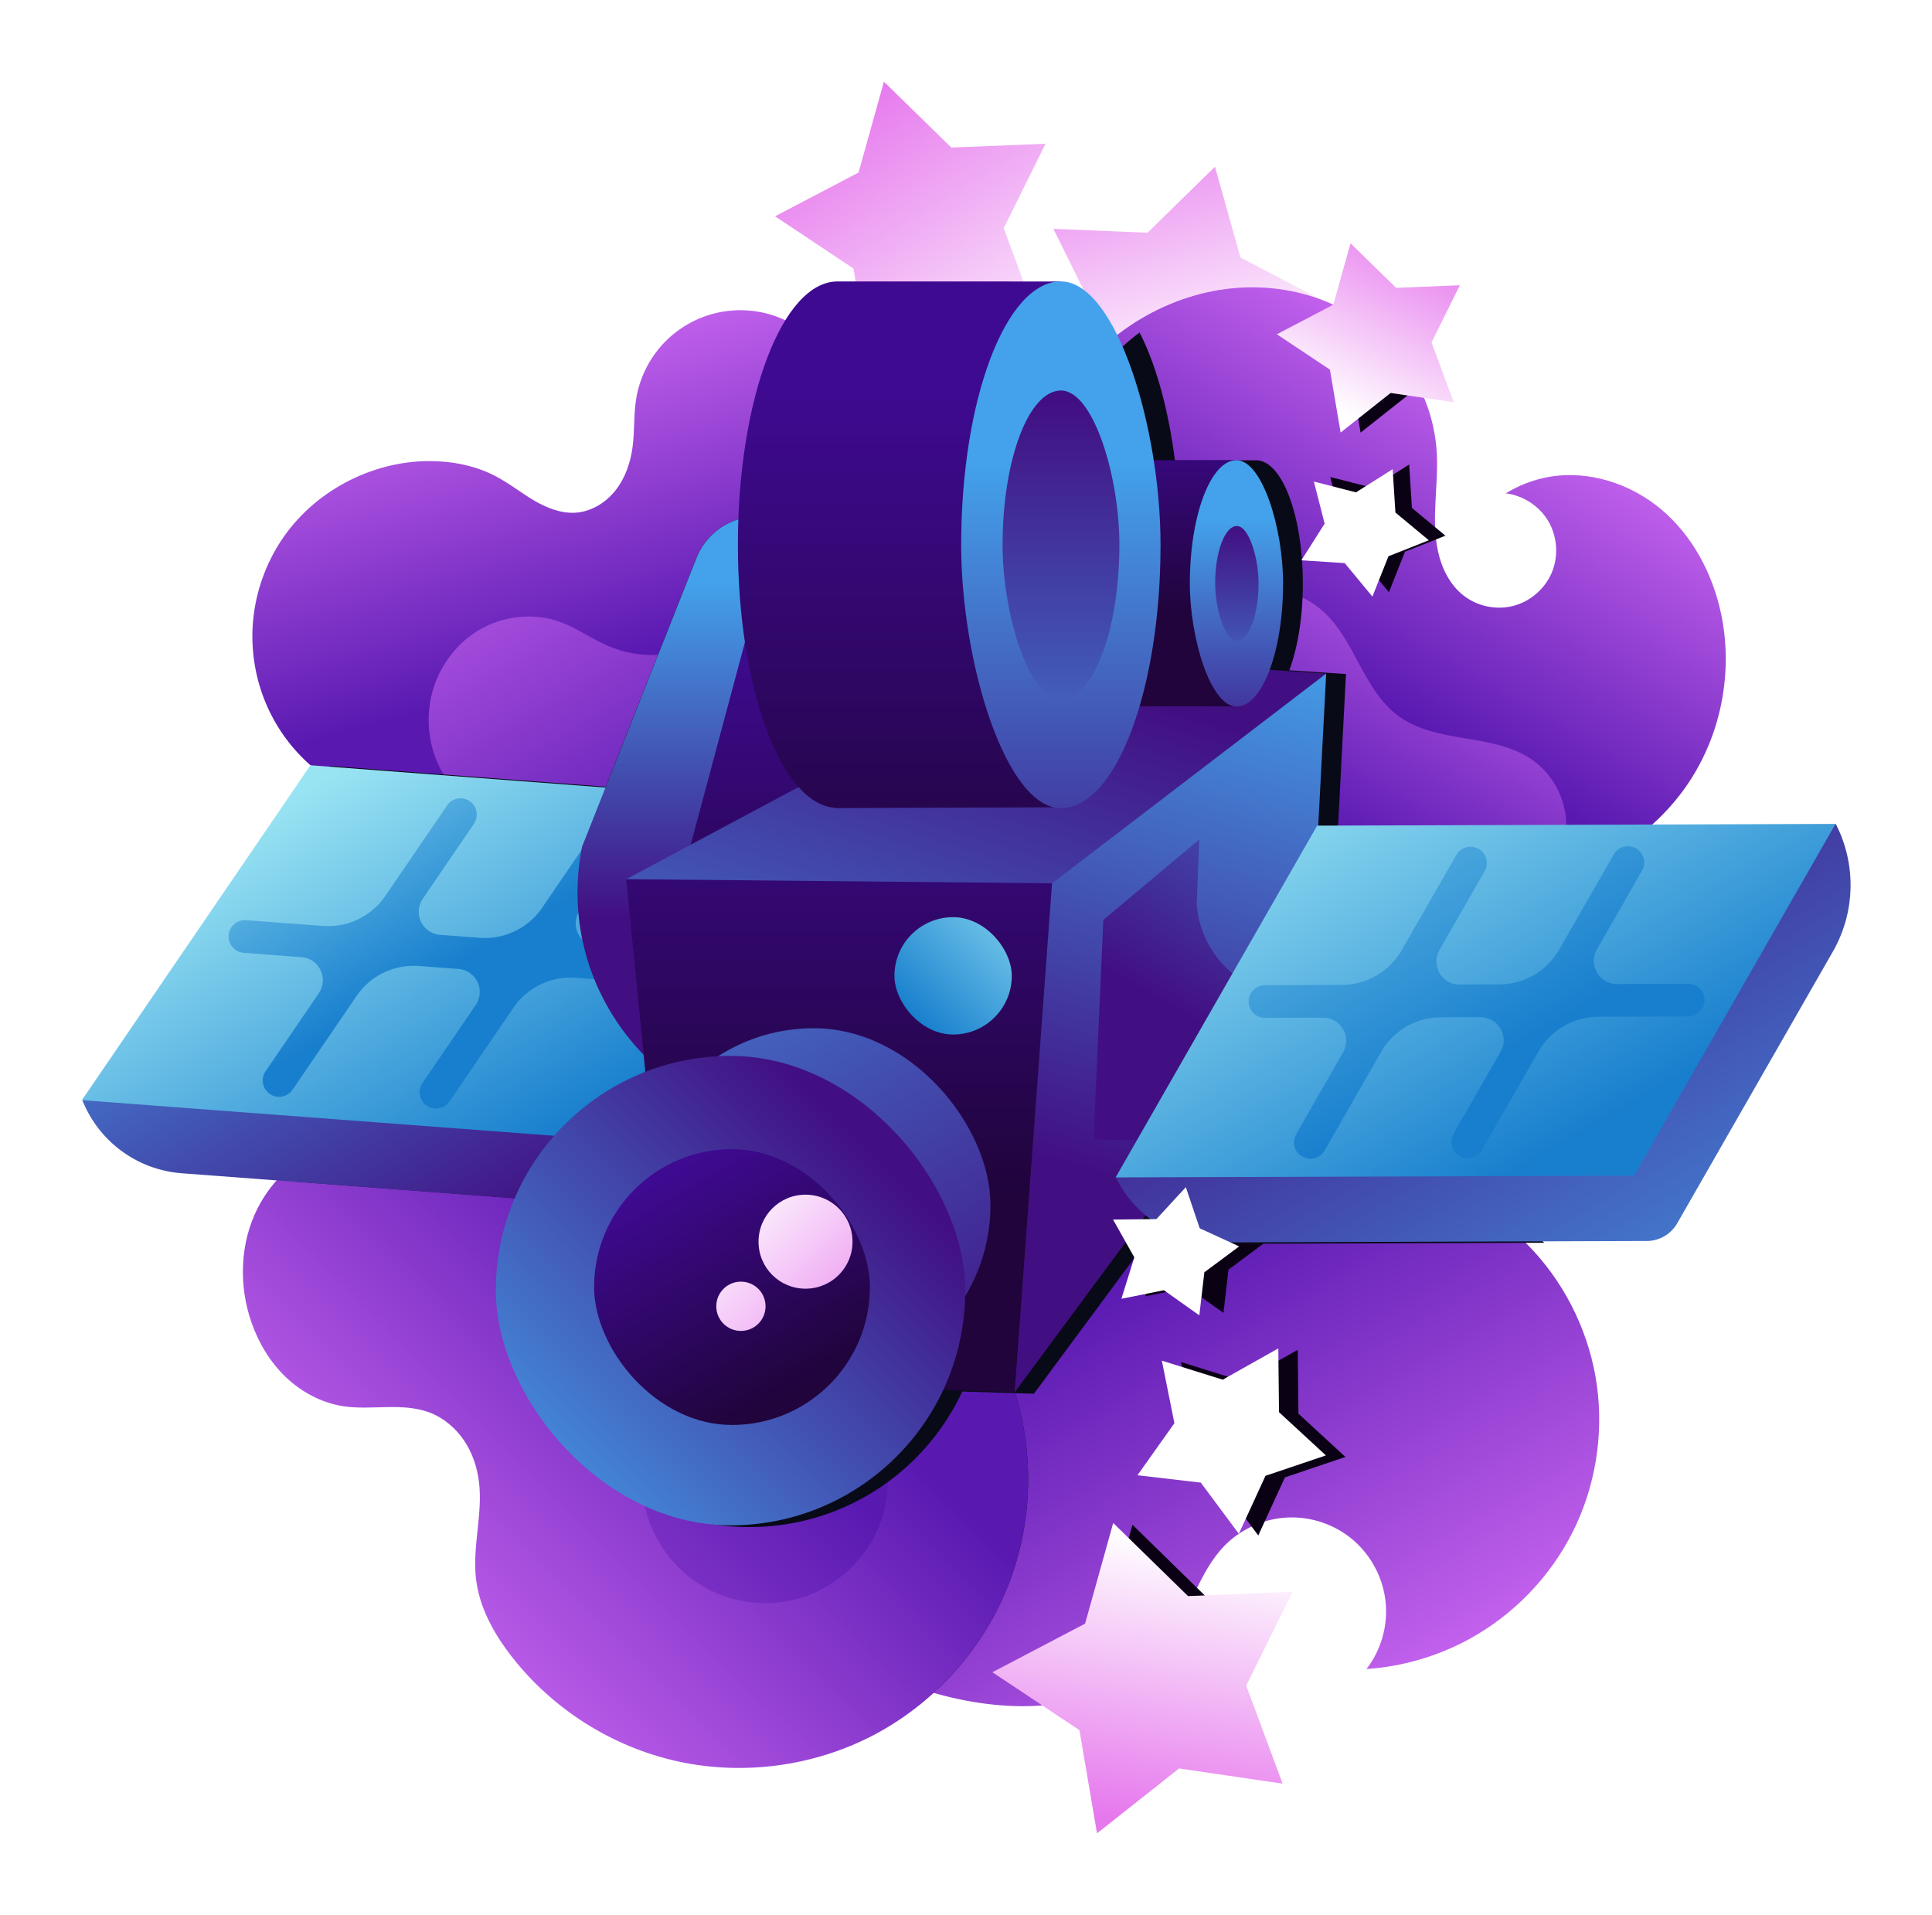 <?xml version="1.0" encoding="UTF-8"?>
<svg width="118.16" height="117.13" version="1.1" viewBox="0 0 31.262 30.99" xmlns="http://www.w3.org/2000/svg" xmlns:cc="http://creativecommons.org/ns#" xmlns:dc="http://purl.org/dc/elements/1.1/" xmlns:rdf="http://www.w3.org/1999/02/22-rdf-syntax-ns#" xmlns:xlink="http://www.w3.org/1999/xlink">
 <defs>
  <linearGradient id="linearGradient1353" x1="200.99" x2="206.16" y1="13.414" y2="22.374" gradientUnits="userSpaceOnUse" xlink:href="#linearGradient1252"/>
  <linearGradient id="linearGradient1252">
   <stop stop-color="#5919b1" offset="0"/>
   <stop stop-color="#e176ff" offset="1"/>
  </linearGradient>
  <clipPath id="clipPath1482-2">
   <path d="m204.24 12.64s1.593 7.319 1.037 7.482c-0.556 0.163-1.668 0.488-1.668 0.488s-2.008-2.496-2.299-1.994 0.149 1.159-0.875 1.506c-1.024 0.346-2.469 1.234-3.072 1.038-0.603-0.196-1.811-0.59-1.811-0.59s0.775-8.412 0.775-8.412" fill="url(#linearGradient1486)" stop-color="#000000" style="font-variation-settings:normal"/>
  </clipPath>
  <filter id="filter1516" x="-.182" y="-.188" width="1.365" height="1.376" color-interpolation-filters="sRGB">
   <feGaussianBlur stdDeviation="0.966"/>
  </filter>
  <linearGradient id="linearGradient1355" x1="161.41" x2="164.74" y1="-3.611" y2="-.278" gradientUnits="userSpaceOnUse" xlink:href="#linearGradient1316"/>
  <linearGradient id="linearGradient1316">
   <stop stop-color="#e677ed" offset="0"/>
   <stop stop-color="#fff" offset="1"/>
  </linearGradient>
  <linearGradient id="linearGradient1357" x1="191.84" x2="190.11" y1="4.192" y2="-2.283" gradientUnits="userSpaceOnUse" xlink:href="#linearGradient1252"/>
  <linearGradient id="linearGradient1359" x1="194.97" x2="198.13" y1="-4.704" y2=".362" gradientUnits="userSpaceOnUse" xlink:href="#linearGradient1316"/>
  <linearGradient id="linearGradient1361" x1="192.64" x2="188.04" y1="7.509" y2="-.463" gradientUnits="userSpaceOnUse" xlink:href="#linearGradient1252"/>
  <linearGradient id="linearGradient1363" x1="192.95" x2="185.92" y1="13.919" y2="20.953" gradientUnits="userSpaceOnUse" xlink:href="#linearGradient1252"/>
  <linearGradient id="linearGradient1366" x1="204.12" x2="207.53" y1="5.192" y2="-.702" gradientUnits="userSpaceOnUse" xlink:href="#linearGradient1252"/>
  <clipPath id="clipPath1191-8">
   <path d="m762.92-6.602c-0.53-0.016-1.06 0.003-1.588 0.055-2.11 0.208-4.157 0.948-5.945 2.086-1.788 1.138-3.323 2.673-4.461 4.461l9.844 31.299 20.916-2.076c3.273-0.938 6.161-3.158 7.91-6.078s2.342-6.514 1.625-9.842c-0.521-2.417-1.744-4.718-3.633-6.314-1.889-1.596-4.468-2.427-6.902-1.99-0.924 0.166-1.815 0.507-2.613 1 1.072 0.131 2.067 0.788 2.609 1.723s0.619 2.125 0.201 3.121c-0.418 0.996-1.323 1.774-2.369 2.041-1.047 0.267-2.212 0.017-3.057-0.656-0.824-0.657-1.316-1.661-1.539-2.691-0.43-1.984 0.051-4.048-0.076-6.074-0.12-1.919-0.799-3.796-1.91-5.365-1.111-1.569-2.65-2.829-4.396-3.633-1.444-0.665-3.025-1.017-4.615-1.065zm-20.908 52.555-2.928 31.793c2.131 1.128 4.457 1.884 6.844 2.228 2.13 0.307 4.334 0.284 6.398-0.324 2.064-0.608 3.983-1.831 5.213-3.598 0.629-0.904 1.065-1.924 1.539-2.918s0.999-1.983 1.768-2.772c1.014-1.04 2.433-1.675 3.885-1.736 1.451-0.061 2.918 0.453 4.016 1.404 1.097 0.952 1.814 2.332 1.959 3.777 0.145 1.445-0.283 2.939-1.17 4.09 2.202-0.15 4.371-0.785 6.307-1.846 2.694-1.477 4.925-3.788 6.305-6.533s1.903-5.913 1.48-8.957c-0.422-3.044-1.788-5.95-3.863-8.217-2.075-2.267-4.849-3.882-7.844-4.57z" fill="url(#linearGradient1197)" stop-color="#000000" style="font-variation-settings:normal"/>
  </clipPath>
  <filter id="filter1187" x="-.165" y="-.049" width="1.33" height="1.097" color-interpolation-filters="sRGB">
   <feGaussianBlur stdDeviation="1.967"/>
  </filter>
  <linearGradient id="linearGradient1368" x1="202.81" x2="205.91" y1="6.964" y2="1.595" gradientUnits="userSpaceOnUse" xlink:href="#linearGradient1252"/>
  <linearGradient id="linearGradient1370" x1="193.52" x2="185.21" y1="15.996" y2="24.308" gradientUnits="userSpaceOnUse" xlink:href="#linearGradient1252"/>
  <clipPath id="clipPath1444-9">
   <path d="m762.92-6.602c-0.53-0.016-1.06 0.003-1.588 0.055-2.11 0.208-4.157 0.948-5.945 2.086-1.788 1.138-3.323 2.673-4.461 4.461l9.844 31.299 20.916-2.076c3.273-0.938 6.161-3.158 7.91-6.078s2.342-6.514 1.625-9.842c-0.521-2.417-1.744-4.718-3.633-6.314-1.889-1.596-4.468-2.427-6.902-1.99-0.924 0.166-1.815 0.507-2.613 1 1.072 0.131 2.067 0.788 2.609 1.723s0.619 2.125 0.201 3.121c-0.418 0.996-1.323 1.774-2.369 2.041-1.047 0.267-2.212 0.017-3.057-0.656-0.824-0.657-1.316-1.661-1.539-2.691-0.43-1.984 0.051-4.048-0.076-6.074-0.12-1.919-0.799-3.796-1.91-5.365-1.111-1.569-2.65-2.829-4.396-3.633-1.444-0.665-3.025-1.017-4.615-1.065zm-31.857 1.4c-0.593 0.018-1.182 0.118-1.748 0.297-1.132 0.359-2.16 1.037-2.936 1.935s-1.297 2.014-1.486 3.186c-0.157 0.969-0.09 1.964-0.217 2.938-0.124 0.953-0.445 1.897-1.039 2.652-0.594 0.755-1.483 1.305-2.441 1.371-0.91 0.063-1.798-0.3-2.582-0.766-0.784-0.466-1.503-1.041-2.311-1.465-1.247-0.654-2.67-0.928-4.078-0.924-3.552 0.011-7.058 1.873-9.023 4.832-0.983 1.479-1.59 3.207-1.744 4.977-0.154 1.769 0.148 3.577 0.871 5.199 0.61 1.369 1.516 2.605 2.641 3.596l22.916 9.238 13.756-13.922-5.764-21.205c-0.829-0.849-1.897-1.464-3.049-1.752-0.576-0.144-1.172-0.206-1.766-0.188zm-9.035 42.596-16.057 8.445c-1.816 0.722-3.354 2.119-4.242 3.859-1.095 2.143-1.178 4.745-0.381 7.016 0.44 1.253 1.143 2.422 2.103 3.338 0.961 0.916 2.186 1.57 3.498 1.773 0.875 0.136 1.767 0.072 2.652 0.055s1.794 0.015 2.623 0.326c0.864 0.325 1.603 0.946 2.121 1.711s0.819 1.667 0.924 2.584c0.223 1.95-0.414 3.923-0.188 5.873 0.202 1.738 1.081 3.334 2.15 4.719 2.51 3.25 6.186 5.577 10.197 6.455 4.011 0.878 8.325 0.301 11.963-1.603 1.338-0.701 2.579-1.582 3.693-2.602 0.933 0.27 1.88 0.492 2.842 0.631 2.13 0.307 4.334 0.284 6.398-0.324 2.064-0.608 3.983-1.831 5.213-3.598 0.629-0.904 1.065-1.924 1.539-2.918s0.999-1.983 1.768-2.772c1.014-1.04 2.433-1.675 3.885-1.736 1.451-0.061 2.918 0.453 4.016 1.404 1.097 0.952 1.814 2.332 1.959 3.777 0.145 1.445-0.283 2.939-1.17 4.09 2.202-0.15 4.371-0.785 6.307-1.846 2.694-1.477 4.925-3.788 6.305-6.533s1.903-5.913 1.48-8.957c-0.422-3.044-1.788-5.95-3.863-8.217-2.075-2.267-4.849-3.882-7.844-4.57l-29.908-1.822-0.812 8.82z" fill="url(#linearGradient1448)" stop-color="#000000" style="font-variation-settings:normal"/>
  </clipPath>
  <filter id="filter1420" x="-.066" y="-.093" width="1.131" height="1.187" color-interpolation-filters="sRGB">
   <feGaussianBlur stdDeviation="2.961"/>
  </filter>
  <linearGradient id="linearGradient1372" x1="190.57" x2="186.26" y1="13.051" y2="5.588" gradientUnits="userSpaceOnUse" xlink:href="#linearGradient1061"/>
  <linearGradient id="linearGradient1061">
   <stop stop-color="#420f82" offset="0"/>
   <stop stop-color="#43a2eb" offset="1"/>
  </linearGradient>
  <linearGradient id="linearGradient1374" x1="187.03" x2="190.48" y1="6.025" y2="11.993" gradientUnits="userSpaceOnUse" xlink:href="#linearGradient1202"/>
  <linearGradient id="linearGradient1202">
   <stop stop-color="#99e4f3" offset="0"/>
   <stop stop-color="#187fce" offset="1"/>
  </linearGradient>
  <linearGradient id="linearGradient1376" x1="187.04" x2="189.69" y1="4.139" y2="8.728" gradientUnits="userSpaceOnUse" xlink:href="#linearGradient1202"/>
  <linearGradient id="linearGradient1378" x1="192.58" x2="192.58" y1="8.431" y2="2.996" gradientTransform="scale(3.78)" gradientUnits="userSpaceOnUse" xlink:href="#linearGradient1061"/>
  <linearGradient id="linearGradient1380" x1="194.97" x2="194.97" y1="3.972" y2="10.258" gradientUnits="userSpaceOnUse" xlink:href="#linearGradient1093"/>
  <linearGradient id="linearGradient1093">
   <stop stop-color="#3e0a91" offset="0"/>
   <stop stop-color="#20043b" offset="1"/>
  </linearGradient>
  <linearGradient id="linearGradient1382" x1="200.26" x2="197.03" y1="5.032" y2="15.324" gradientUnits="userSpaceOnUse" xlink:href="#linearGradient1061"/>
  <linearGradient id="linearGradient1384" x1="200.6" x2="200.6" y1=".2" y2="3.572" gradientUnits="userSpaceOnUse" xlink:href="#linearGradient1093"/>
  <linearGradient id="linearGradient1386" x1="197.72" x2="197.72" y1="-.077" y2="8.647" gradientUnits="userSpaceOnUse" xlink:href="#linearGradient1093"/>
  <linearGradient id="linearGradient1388" x1="199.55" x2="201.95" y1="12.656" y2="3.71" gradientUnits="userSpaceOnUse" xlink:href="#linearGradient1061"/>
  <linearGradient id="linearGradient1390" x1="200.97" x2="204.63" y1="10.191" y2="3.85" gradientUnits="userSpaceOnUse" xlink:href="#linearGradient1061"/>
  <linearGradient id="linearGradient1392" x1="203.96" x2="209.75" y1="6.96" y2="16.993" gradientUnits="userSpaceOnUse" xlink:href="#linearGradient1061"/>
  <linearGradient id="linearGradient1394" x1="196.79" x2="196.79" y1="5.076" y2="12.929" gradientUnits="userSpaceOnUse" xlink:href="#linearGradient1093"/>
  <linearGradient id="linearGradient1396" x1="201.44" x2="201.44" y1="9.357" y2="1.058" gradientUnits="userSpaceOnUse" xlink:href="#linearGradient1061"/>
  <linearGradient id="linearGradient1398" x1="202.87" x2="202.87" y1="6.126" y2="2.009" gradientUnits="userSpaceOnUse" xlink:href="#linearGradient1061"/>
  <linearGradient id="linearGradient1400" x1="201.86" x2="201.86" y1="2.116" y2="6.047" gradientUnits="userSpaceOnUse" xlink:href="#linearGradient1061"/>
  <linearGradient id="linearGradient1402" x1="198.69" x2="198.69" y1=".102" y2="9.115" gradientUnits="userSpaceOnUse" xlink:href="#linearGradient1061"/>
  <linearGradient id="linearGradient1404" x1="201.87" x2="205.73" y1="6.035" y2="12.722" gradientUnits="userSpaceOnUse" xlink:href="#linearGradient1202"/>
  <linearGradient id="linearGradient1406" x1="201.52" x2="205.83" y1="3.19" y2="10.651" gradientUnits="userSpaceOnUse" xlink:href="#linearGradient1202"/>
  <linearGradient id="linearGradient1408" x1="197.92" x2="191.51" y1="16.131" y2="5.034" gradientUnits="userSpaceOnUse" xlink:href="#linearGradient1061"/>
  <linearGradient id="linearGradient1410" x1="198.52" x2="196.3" y1="7.898" y2="10.119" gradientUnits="userSpaceOnUse" xlink:href="#linearGradient1202"/>
  <linearGradient id="linearGradient1412" x1="195.57" x2="189.4" y1="12.199" y2="18.374" gradientUnits="userSpaceOnUse" xlink:href="#linearGradient1061"/>
  <linearGradient id="linearGradient1414" x1="191.81" x2="193.83" y1="12.879" y2="16.39" gradientUnits="userSpaceOnUse" xlink:href="#linearGradient1093"/>
  <linearGradient id="linearGradient1416" x1="200.61" x2="201.31" y1="23.232" y2="18.617" gradientUnits="userSpaceOnUse" xlink:href="#linearGradient1316"/>
  <linearGradient id="linearGradient1418" x1="204.58" x2="203.13" y1="-2.685" y2=".242" gradientUnits="userSpaceOnUse" xlink:href="#linearGradient1316"/>
  <linearGradient id="linearGradient1420" x1="738.73" x2="728.31" y1="59.927" y2="49.502" gradientUnits="userSpaceOnUse" xlink:href="#linearGradient1316"/>
 </defs>
 <g transform="translate(-137.12 25.914)">
  <g transform="translate(-44.377 -19.518)">
   <g>
    <path transform="scale(.265)" d="m739.95-24.174a5 5 0 0 0-4.734 3.648l-0.973 3.471-3.193 1.676a5 5 0 0 0-2.541 5.588c-0.234 0.058-0.476 0.048-0.707 0.121-2.031 0.644-3.82 1.822-5.211 3.434-1.388 1.608-2.297 3.55-2.637 5.656-0.166 1.029-0.13 1.31-0.143 1.846-0.404-0.269-0.545-0.408-1.19-0.746-2.124-1.115-4.348-1.503-6.416-1.496-5.289 0.017-10.225 2.629-13.172 7.064-1.45 2.183-2.333 4.689-2.561 7.311-0.228 2.625 0.21 5.258 1.283 7.668 0.277 0.623 0.667 1.18 1.022 1.758l-11.918 17.465a5 5 0 0 0-0.539 4.604l0.027 0.066a5 5 0 0 0 0.043 0.107c1.629 3.982 5.285 6.712 9.506 7.324-0.176 2.031 0.062 4.069 0.732 5.981 0.669 1.906 1.753 3.759 3.371 5.301 1.637 1.561 3.731 2.716 6.18 3.096 1.617 0.251 2.805 0.126 3.519 0.111 0.5-0.01 0.505 0.006 0.549 0.006 0.023 0.061 0.04 0.073 0.053 0.186 0.058 0.503-0.583 2.481-0.188 5.883 0.353 3.041 1.765 5.391 3.16 7.197 3.248 4.205 7.895 7.147 13.086 8.283 5.19 1.136 10.641 0.406 15.35-2.059 0.882-0.462 1.604-1.125 2.406-1.693 0.374 0.073 0.707 0.186 1.096 0.242 0.745 0.108 1.512 0.046 2.269 0.078l0.645 3.791a5 5 0 0 0 8.033 3.08l3.324-2.631 4.193 0.617a5 5 0 0 0 5.414-6.686l-0.115-0.309a5 5 0 0 0 0.898 0.021c2.934-0.2 5.79-1.035 8.369-2.449 3.602-1.975 6.524-5.001 8.369-8.672 1.846-3.672 2.529-7.823 1.965-11.891-0.164-1.179-0.64-2.264-1.004-3.387 2.189-0.295 4.204-1.42 5.316-3.363l2e-3 -0.004 9.516-16.609a5 5 0 0 0 0-2e-3c2.197-3.835 2.323-8.533 0.334-12.48a5 5 0 0 0-4.51-2.814l-2.488 0.008c0.824-2.905 1.012-5.973 0.365-8.973-0.723-3.354-2.408-6.644-5.295-9.082-2.929-2.474-6.835-3.802-10.926-3.098a5 5 0 0 0-0.301-1.383l-0.607-1.635 0.773-1.56a5 5 0 0 0-4.686-7.215l-1.74 0.072-1.248-1.219a5 5 0 0 0-6.428-0.471l-0.557-1.984a5 5 0 0 0-8.309-2.227l-1.887 1.844a5 5 0 0 0-5.191-4.672l-3.606 0.146-2.578-2.519a5 5 0 0 0-3.574-1.422z" color="#000000" color-rendering="auto" dominant-baseline="auto" fill="#fff" image-rendering="auto" shape-rendering="auto" solid-color="#000000" stop-color="#000000" style="font-feature-settings:normal;font-variant-alternates:normal;font-variant-caps:normal;font-variant-east-asian:normal;font-variant-ligatures:normal;font-variant-numeric:normal;font-variant-position:normal;font-variation-settings:normal;inline-size:0;isolation:auto;mix-blend-mode:normal;paint-order:stroke markers fill;shape-margin:0;shape-padding:0;text-decoration-color:#000000;text-decoration-line:none;text-decoration-style:solid;text-indent:0;text-orientation:mixed;text-transform:none;white-space:normal"/>
    <path d="m204.24 12.64c0.792 0.182 1.526 0.61 2.075 1.21 0.549 0.6 0.911 1.369 1.022 2.174s-0.027 1.644-0.392 2.37c-0.365 0.726-0.955 1.338-1.668 1.729-0.512 0.281-1.086 0.449-1.668 0.488 0.235-0.304 0.348-0.7 0.309-1.082-0.038-0.382-0.228-0.748-0.518-0.999-0.29-0.252-0.679-0.388-1.063-0.371-0.384 0.016-0.76 0.184-1.028 0.459-0.203 0.209-0.342 0.471-0.468 0.734s-0.241 0.533-0.407 0.772c-0.325 0.467-0.833 0.791-1.379 0.951-0.546 0.161-1.129 0.168-1.693 0.086-0.631-0.091-1.247-0.292-1.811-0.59l0.775-8.412" fill="url(#linearGradient1353)" stop-color="#000000" style="font-variation-settings:normal"/>
    <path d="m186.79 12.128c-0.48 0.191-0.887 0.561-1.122 1.022-0.29 0.567-0.312 1.255-0.101 1.856 0.116 0.331 0.302 0.641 0.556 0.883 0.254 0.242 0.578 0.415 0.925 0.469 0.232 0.036 0.468 0.019 0.702 0.015 0.234-0.005 0.474 0.004 0.694 0.086 0.229 0.086 0.424 0.251 0.561 0.453 0.137 0.202 0.216 0.441 0.244 0.684 0.059 0.516-0.11 1.038-0.05 1.554 0.053 0.46 0.286 0.882 0.569 1.248 0.664 0.86 1.637 1.476 2.698 1.708 1.061 0.232 2.203 0.079 3.165-0.425 0.963-0.504 1.739-1.355 2.153-2.359 0.414-1.004 0.462-2.155 0.134-3.191l-6.881-6.237" clip-path="url(#clipPath1482-2)" fill="#080a16" filter="url(#filter1516)" stop-color="#000000" style="font-variation-settings:normal"/>
    <path transform="rotate(30 182.04 66.273)" d="m163.61-3.882 1.091 1.066 1.524-0.062-0.677 1.367 0.53 1.43-1.509-0.221-1.196 0.946-0.256-1.503-1.269-0.845 1.351-0.708z" fill="url(#linearGradient1355)" style="paint-order:stroke markers fill"/>
    <path d="m186.52 5.987c-0.298-0.262-0.538-0.589-0.699-0.951-0.191-0.429-0.271-0.908-0.23-1.376s0.201-0.925 0.461-1.317c0.52-0.783 1.447-1.276 2.387-1.278 0.372-0.001 0.749 0.072 1.079 0.245 0.214 0.112 0.404 0.264 0.611 0.387 0.208 0.123 0.443 0.219 0.683 0.203 0.254-0.018 0.489-0.163 0.646-0.363 0.157-0.2 0.242-0.45 0.275-0.702 0.034-0.258 0.016-0.52 0.058-0.777 0.05-0.31 0.188-0.605 0.393-0.843 0.205-0.238 0.477-0.417 0.777-0.512s0.625-0.105 0.93-0.029c0.305 0.076 0.587 0.238 0.807 0.463l1.525 5.611-3.64 3.683" fill="url(#linearGradient1357)" stop-color="#000000" style="font-variation-settings:normal"/>
    <path d="m195.8-5.074 1.091 1.066 1.524-0.062-0.677 1.367 0.53 1.43-1.509-0.221-1.196 0.946-0.256-1.503-1.269-0.845 1.351-0.708z" fill="url(#linearGradient1359)" style="paint-order:stroke markers fill"/>
    <path d="m188.98 6.522c-0.218-0.206-0.382-0.469-0.471-0.756-0.088-0.287-0.1-0.597-0.035-0.889 0.099-0.444 0.382-0.846 0.773-1.078s0.886-0.286 1.313-0.131c0.273 0.099 0.511 0.274 0.777 0.388 0.498 0.214 1.091 0.195 1.575-0.05 0.484-0.245 0.849-0.712 0.972-1.24l0.059 5.24-3.062 0.331" fill="url(#linearGradient1361)" stop-color="#000000" style="font-variation-settings:normal"/>
    <path d="m186.79 12.128c-0.48 0.191-0.887 0.561-1.122 1.022-0.29 0.567-0.312 1.255-0.101 1.856 0.116 0.331 0.302 0.641 0.556 0.883 0.254 0.242 0.578 0.415 0.925 0.469 0.232 0.036 0.468 0.019 0.702 0.015 0.234-0.005 0.474 0.004 0.694 0.086 0.229 0.086 0.424 0.251 0.561 0.453 0.137 0.202 0.216 0.441 0.244 0.684 0.059 0.516-0.11 1.038-0.05 1.554 0.053 0.46 0.286 0.882 0.569 1.248 0.664 0.86 1.637 1.476 2.698 1.708 1.061 0.232 2.203 0.079 3.165-0.425 0.963-0.504 1.739-1.355 2.153-2.359 0.414-1.004 0.462-2.155 0.134-3.191l-6.881-6.237" fill="url(#linearGradient1363)" stop-color="#000000" style="font-variation-settings:normal"/>
    <path d="m206.82 7.732c0.866-0.248 1.63-0.835 2.093-1.608s0.62-1.723 0.43-2.604c-0.138-0.64-0.462-1.249-0.962-1.671-0.5-0.422-1.182-0.642-1.826-0.527-0.244 0.044-0.48 0.134-0.692 0.265 0.284 0.035 0.547 0.208 0.691 0.456 0.143 0.247 0.164 0.562 0.053 0.826-0.111 0.264-0.35 0.47-0.626 0.54-0.277 0.071-0.585 0.005-0.809-0.174-0.218-0.174-0.348-0.44-0.407-0.712-0.114-0.525 0.013-1.071-0.02-1.607-0.032-0.508-0.211-1.004-0.505-1.419s-0.701-0.748-1.163-0.961c-0.51-0.235-1.083-0.322-1.641-0.267-0.558 0.055-1.1 0.251-1.573 0.552-0.473 0.301-0.879 0.707-1.18 1.18l2.604 8.281" fill="url(#linearGradient1366)" stop-color="#000000" style="font-variation-settings:normal"/>
    <path transform="scale(.265)" d="m768.58-9.293-1.053 3.756-3.455 1.81 3.248 2.162 0.654 3.846 3.059-2.42 3.861 0.566-1.357-3.658 1.73-3.496-3.897 0.16zm2.359 13.521-2.244 1.42-2.572-0.658 0.658 2.574-1.422 2.244 2.65 0.168 1.695 2.047 0.98-2.469 2.469-0.98-2.045-1.695zm-12.164 43.953-1.799 1.955-2.656 0.029 1.303 2.314-0.793 2.537 2.603-0.523 2.168 1.537 0.307-2.639 2.131-1.586-2.414-1.107zm5.361 10.104-3.4 1.912-3.725-1.164 0.768 3.826-2.256 3.182 3.873 0.451 2.33 3.131 1.627-3.547 3.695-1.248-2.869-2.643zm-10.094 10.682-1.727 6.162-5.668 2.969 5.326 3.547 1.074 6.309 5.018-3.971 6.33 0.93-2.225-6 2.84-5.734-6.393 0.262z" clip-path="url(#clipPath1191-8)" fill="#0b0115" filter="url(#filter1187)" style="paint-order:stroke markers fill"/>
    <path d="m206.4 7.922c0.294-0.256 0.46-0.652 0.438-1.041-0.022-0.389-0.232-0.763-0.553-0.985-0.314-0.217-0.705-0.283-1.082-0.345-0.377-0.063-0.768-0.134-1.076-0.36-0.281-0.205-0.462-0.517-0.627-0.823-0.165-0.307-0.326-0.625-0.582-0.86-0.183-0.168-0.41-0.288-0.653-0.343-0.242-0.055-0.499-0.047-0.737 0.025l0.172 5.635" fill="url(#linearGradient1368)" stop-color="#000000" style="font-variation-settings:normal"/>
    <path d="m195.47 16.366c0.208 0.279 0.342 0.614 0.382 0.961 0.04 0.346-0.013 0.703-0.152 1.023-0.227 0.522-0.689 0.936-1.232 1.106s-1.159 0.091-1.642-0.21c-0.483-0.301-0.826-0.818-0.915-1.38-0.088-0.562 0.079-1.16 0.447-1.594" fill="url(#linearGradient1370)" stop-color="#000000" style="font-variation-settings:normal"/>
    <path transform="scale(.265)" d="m737.21-6.961c-3.153 0-5.732 6.263-6.061 14.355a4.037 4.037 0 0 0-3.738 2.551l-5.531 13.957-16.918-1.275-13.975 20.48 0.025 0.066a7.121 7.121 0 0 0 6.055 4.404l20.373 1.535c-0.737 1.731-1.145 3.639-1.145 5.644 0 7.953 6.401 14.354 14.354 14.354 5.775 0 10.72-3.383 13.002-8.277l4.377 0.135 8.002-10.818a7.121 7.121 0 0 0 4.594 1.662l26.055-0.086a2.16 2.16 0 0 0 1.867-1.088l9.518-16.613a8.18 8.18 0 0 0 0.207-7.746l-0.029-0.064-31.643 0.105 0.482-9.299-3.461-0.227c0.509-1.357 0.826-3.219 0.826-5.291 0-4.173-1.272-7.531-2.852-7.531h-4.959c-0.813-6.367-3.082-10.934-5.773-10.934z" clip-path="url(#clipPath1444-9)" fill="#090a18" filter="url(#filter1420)" stop-color="#000000" style="font-variation-settings:normal"/>
    <path d="m194.89 6.617-2.247 0.892-5.669-0.427-2.506 3.673-1.639 0.651 7e-3 0.018a1.884 1.884 0 0 0 1.602 1.165l6.874 0.518a0.572 0.572 0 0 0 0.515-0.248l2.855-4.184a2.164 2.164 0 0 0 0.215-2.039z" fill="url(#linearGradient1372)" stop-color="#000000" style="font-variation-settings:normal"/>
    <path d="m186.52 5.987-3.698 5.419 8.364 0.631 3.698-5.419z" fill="url(#linearGradient1374)" stop-color="#000000" style="font-variation-settings:normal"/>
    <path d="m188.98 6.522c-0.097-0.011-0.193 0.033-0.248 0.115l-1 1.464a1.122 1.122 0 0 1-1.011 0.486l-1.24-0.093c-0.146-0.012-0.273 0.097-0.285 0.243-0.011 0.146 0.098 0.274 0.245 0.285l0.935 0.07a0.374 0.374 0 0 1 0.28 0.583l-0.862 1.263c-0.082 0.121-0.051 0.286 0.07 0.368 0.12 0.082 0.285 0.052 0.367-0.069l1.035-1.516a1.121 1.121 0 0 1 1.01-0.486l0.639 0.048a0.374 0.374 0 0 1 0.28 0.583l-0.862 1.263c-0.082 0.121-0.051 0.286 0.07 0.368 0.12 0.082 0.285 0.052 0.367-0.069l1.034-1.516a1.121 1.121 0 0 1 1.01-0.486l1.453 0.11c0.146 0.012 0.274-0.098 0.285-0.245 0.01-0.146-0.099-0.272-0.245-0.283l-1.149-0.087a0.374 0.374 0 0 1-0.281-0.583l0.827-1.212c0.083-0.12 0.052-0.285-0.068-0.368-0.036-0.025-0.078-0.04-0.122-0.044-0.097-0.01-0.191 0.034-0.245 0.115l-1 1.464a1.122 1.122 0 0 1-1.011 0.486l-0.639-0.048a0.374 0.374 0 0 1-0.281-0.584l0.827-1.212c0.083-0.121 0.052-0.285-0.069-0.368-0.036-0.024-0.077-0.04-0.12-0.044z" color="#000000" color-rendering="auto" dominant-baseline="auto" fill="url(#linearGradient1376)" image-rendering="auto" shape-rendering="auto" solid-color="#000000" stop-color="#000000" style="font-feature-settings:normal;font-variant-alternates:normal;font-variant-caps:normal;font-variant-east-asian:normal;font-variant-ligatures:normal;font-variant-numeric:normal;font-variant-position:normal;font-variation-settings:normal;inline-size:0;isolation:auto;mix-blend-mode:normal;shape-margin:0;shape-padding:0;text-decoration-color:#000000;text-decoration-line:none;text-decoration-style:solid;text-indent:0;text-orientation:mixed;text-transform:none;white-space:normal"/>
    <path transform="scale(.265)" d="m731.17 7.394a4.037 4.037 0 0 0-3.752 2.551l-6.984 17.623c-0.418 2.079-0.361 4.254 0.164 6.309 0.749 2.93 2.463 5.602 4.812 7.506l10.322-2.674 4.93-6.791-6.633-24.523z" fill="url(#linearGradient1378)" stop-color="#000000" style="font-variation-settings:normal"/>
    <path d="m193.88 2.767-1.296 4.838 3.095-0.829" fill="url(#linearGradient1380)" stop-color="#000000" style="font-variation-settings:normal"/>
    <path d="m191.63 7.83 6.781-3.624 4.545 0.297-4.668 6.548" fill="url(#linearGradient1382)" stop-color="#000000" style="font-variation-settings:normal"/>
    <path d="m197.89 1.051h3.612l0.034 3.984-3.716-0.007" fill="url(#linearGradient1384)" stop-color="#000000" style="font-variation-settings:normal"/>
    <path d="m195.05-1.842c-0.894 0-1.613 1.901-1.613 4.261 0 2.321 0.696 4.193 1.569 4.256v0.005h0.032c4e-3 8.31e-5 8e-3 0.002 0.012 0.002 4e-3 0 9e-3 -0.001 0.013-0.002l3.738-0.014-0.139-8.507z" fill="url(#linearGradient1386)" style="paint-order:stroke markers fill"/>
    <path d="m198.52 7.898 4.436-3.394-0.269 5.176-4.772 6.453-1.949-3.764" fill="url(#linearGradient1388)" stop-color="#000000" style="font-variation-settings:normal"/>
    <path d="m199.35 8.488-0.158 3.554 1.554 0.03 1.946-2.393c-0.436 0.075-0.901-0.045-1.246-0.321-0.34-0.273-0.558-0.693-0.585-1.128l0.042-1.042-1.552 1.301z" fill="url(#linearGradient1390)" stop-color="#000000" style="font-variation-settings:normal"/>
    <path d="m211.2 6.936-2.17 1.065-5.685 0.019-2.21 3.858-1.583 0.777 8e-3 0.017a1.884 1.884 0 0 0 1.689 1.036l6.894-0.023a0.572 0.572 0 0 0 0.494-0.287l2.518-4.396a2.164 2.164 0 0 0 0.055-2.05z" fill="url(#linearGradient1392)" stop-color="#000000" style="font-variation-settings:normal"/>
    <path d="m191.63 7.83 0.807 8.133 5.478 0.168 0.605-8.234" fill="url(#linearGradient1394)" stop-color="#000000" style="font-variation-settings:normal"/>
    <rect x="197.05" y="-1.842" width="3.226" height="8.523" rx="1.613" ry="4.261" fill="url(#linearGradient1396)" style="paint-order:stroke markers fill"/>
    <rect x="200.75" y="1.051" width="1.509" height="3.986" rx=".754" ry="1.993" fill="url(#linearGradient1398)" style="paint-order:stroke markers fill"/>
    <rect x="201.16" y="2.116" width=".702" height="1.855" rx=".351" ry=".927" fill="url(#linearGradient1400)" style="paint-order:stroke markers fill"/>
    <rect x="197.72" y="-.077" width="1.89" height="4.994" rx=".945" ry="2.497" fill="url(#linearGradient1402)" style="paint-order:stroke markers fill"/>
    <path d="m202.81 6.964-3.261 5.692 8.388-0.028 3.261-5.692z" fill="url(#linearGradient1404)" stop-color="#000000" style="font-variation-settings:normal"/>
    <path d="m205.3 7.305c-0.098-0.003-0.189 0.048-0.238 0.134l-0.882 1.538a1.122 1.122 0 0 1-0.97 0.564l-1.243 0.004c-0.146-8.92e-5 -0.265 0.118-0.265 0.264-9e-5 0.147 0.12 0.266 0.266 0.265l0.937-0.003a0.374 0.374 0 0 1 0.325 0.56l-0.76 1.327c-0.073 0.127-0.029 0.289 0.099 0.361 0.127 0.073 0.288 0.029 0.361-0.097l0.913-1.593a1.121 1.121 0 0 1 0.969-0.564l0.641-0.002a0.374 0.374 0 0 1 0.325 0.56l-0.76 1.327c-0.073 0.127-0.029 0.289 0.099 0.361 0.127 0.073 0.288 0.029 0.361-0.097l0.912-1.593a1.121 1.121 0 0 1 0.969-0.564l1.457-0.005c0.147 9.1e-5 0.266-0.12 0.265-0.266-1e-3 -0.146-0.12-0.264-0.266-0.263l-1.152 0.004a0.374 0.374 0 0 1-0.326-0.56l0.73-1.274c0.073-0.127 0.03-0.288-0.097-0.361-0.038-0.022-0.081-0.034-0.125-0.035-0.097-0.002-0.188 0.049-0.236 0.134l-0.882 1.538a1.122 1.122 0 0 1-0.97 0.564l-0.641 0.002a0.374 0.374 0 0 1-0.326-0.56l0.73-1.274c0.073-0.127 0.03-0.288-0.097-0.361-0.038-0.021-0.08-0.033-0.123-0.035z" color="#000000" color-rendering="auto" dominant-baseline="auto" fill="url(#linearGradient1406)" image-rendering="auto" shape-rendering="auto" solid-color="#000000" stop-color="#000000" style="font-feature-settings:normal;font-variant-alternates:normal;font-variant-caps:normal;font-variant-east-asian:normal;font-variant-ligatures:normal;font-variant-numeric:normal;font-variant-position:normal;font-variation-settings:normal;inline-size:0;isolation:auto;mix-blend-mode:normal;shape-margin:0;shape-padding:0;text-decoration-color:#000000;text-decoration-line:none;text-decoration-style:solid;text-indent:0;text-orientation:mixed;text-transform:none;white-space:normal"/>
    <rect x="191.8" y="10.242" width="5.724" height="5.724" rx="2.862" ry="2.862" fill="url(#linearGradient1408)" style="paint-order:stroke markers fill"/>
    <rect x="195.97" y="8.445" width="1.899" height="1.899" rx=".95" ry=".95" fill="url(#linearGradient1410)" style="paint-order:stroke markers fill"/>
    <rect x="189.52" y="10.69" width="7.596" height="7.596" rx="3.798" ry="3.798" fill="url(#linearGradient1412)" style="paint-order:stroke markers fill"/>
    <rect x="191.11" y="12.199" width="4.463" height="4.463" rx="2.232" ry="2.232" fill="url(#linearGradient1414)" style="paint-order:stroke markers fill"/>
    <path d="m199.51 18.248 1.211 1.183 1.692-0.069-0.751 1.517 0.589 1.587-1.675-0.246-1.328 1.05-0.284-1.669-1.409-0.938 1.5-0.786z" fill="url(#linearGradient1416)" style="paint-order:stroke markers fill"/>
   </g>
   <g fill="#fff">
    <path transform="rotate(45 183.14 59.298)" d="m165.58 14.809 0.738 0.722 1.031-0.042-0.458 0.925 0.359 0.968-1.021-0.15-0.809 0.64-0.173-1.018-0.859-0.572 0.914-0.479z" style="paint-order:stroke markers fill"/>
    <path transform="matrix(.481 -.481 .481 .481 112.74 85.859)" d="m165.58 14.809 0.738 0.722 1.031-0.042-0.458 0.925 0.359 0.968-1.021-0.15-0.809 0.64-0.173-1.018-0.859-0.572 0.914-0.479z" style="paint-order:stroke markers fill"/>
    <path transform="matrix(.59 -.34 .34 .59 100.03 48.956)" d="m165.58 14.809 0.738 0.722 1.031-0.042-0.458 0.925 0.359 0.968-1.021-0.15-0.809 0.64-0.173-1.018-0.859-0.572 0.914-0.479z" style="paint-order:stroke markers fill"/>
   </g>
   <path d="m203.35-2.459 0.738 0.721 1.031-0.042-0.458 0.925 0.359 0.968-1.021-0.15-0.809 0.64-0.173-1.018-0.859-0.572 0.914-0.479z" fill="url(#linearGradient1418)" style="paint-order:stroke markers fill"/>
   <path transform="scale(.265)" d="m734.08 48.814c-1.59 0-2.869 1.281-2.869 2.871 0 1.59 1.279 2.869 2.869 2.869 1.59-1e-6 2.869-1.279 2.869-2.869 0-1.59-1.279-2.871-2.869-2.871zm-3.945 5.311c-0.833 0-1.504 0.671-1.504 1.504 0 0.833 0.671 1.504 1.504 1.504 0.833 1e-6 1.504-0.671 1.504-1.504 0-0.833-0.671-1.504-1.504-1.504z" fill="url(#linearGradient1420)" style="paint-order:stroke markers fill"/>
  </g>
 </g>
</svg>
